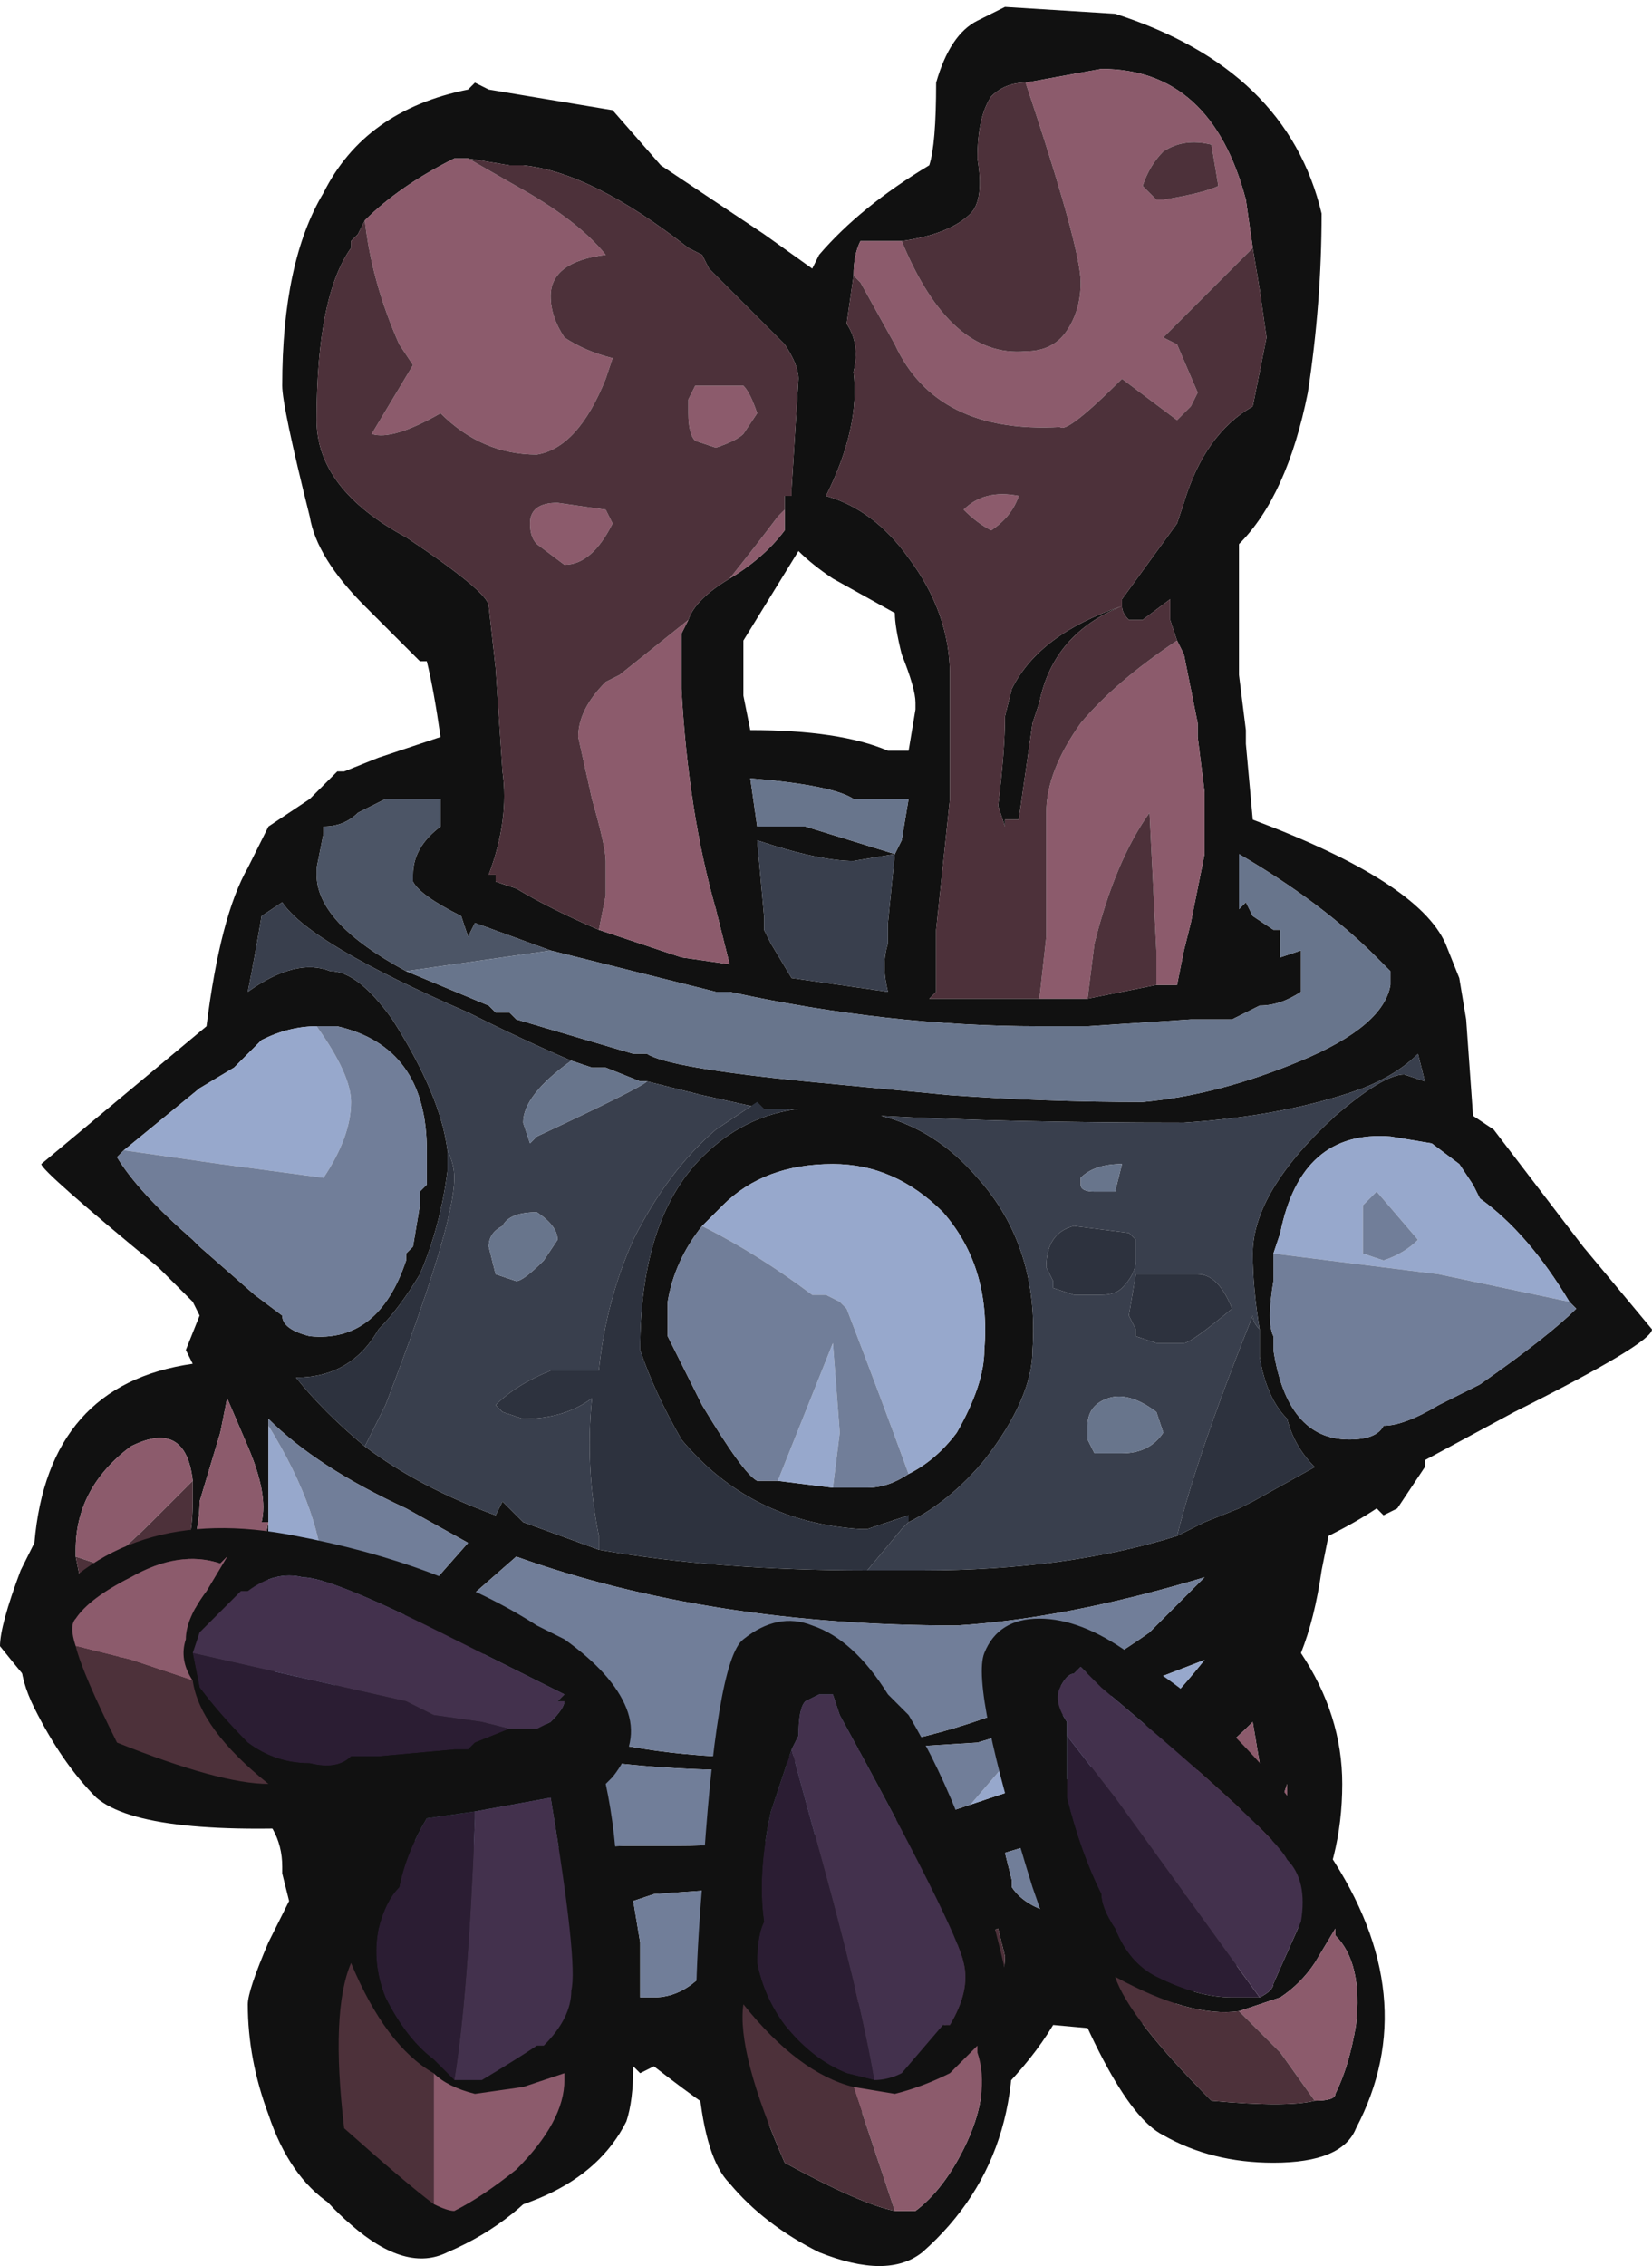 <?xml version="1.0" encoding="UTF-8" standalone="no"?>
<svg xmlns:ffdec="https://www.free-decompiler.com/flash" xmlns:xlink="http://www.w3.org/1999/xlink" ffdec:objectType="shape" height="16.45px" width="12.0px" xmlns="http://www.w3.org/2000/svg">
  <g transform="matrix(1.0, 0.0, 0.0, 1.0, 5.75, 16.25)">
    <path d="M2.35 -16.15 Q3.6 -15.75 3.85 -14.7 3.85 -14.05 3.75 -13.4 3.6 -12.65 3.25 -12.3 L3.25 -11.35 3.3 -10.95 3.3 -10.85 3.35 -10.3 Q4.55 -9.85 4.75 -9.4 L4.85 -9.15 4.9 -8.85 4.95 -8.15 5.1 -8.05 5.75 -7.2 6.25 -6.6 Q6.25 -6.5 5.25 -6.0 L4.6 -5.65 4.6 -5.6 4.4 -5.3 4.3 -5.25 4.25 -5.3 Q4.1 -5.2 3.9 -5.1 L3.85 -4.85 Q3.8 -4.5 3.7 -4.25 4.0 -3.8 4.0 -3.3 4.0 -2.75 3.75 -2.3 L2.45 -1.5 1.9 -1.55 Q1.75 -1.3 1.5 -1.05 L-0.35 -0.8 Q-0.55 -0.9 -1.0 -1.25 L-1.1 -1.2 -1.15 -1.25 Q-1.15 -1.0 -1.2 -0.85 -1.55 -0.15 -2.85 -0.1 -3.15 -0.1 -3.35 -0.25 -3.65 -0.45 -3.8 -0.9 -3.95 -1.3 -3.95 -1.7 -3.95 -1.8 -3.8 -2.15 L-3.65 -2.45 -3.7 -2.65 -3.7 -2.7 Q-3.7 -3.3 -4.8 -3.45 L-5.05 -3.5 Q-5.35 -3.8 -5.75 -4.3 -5.75 -4.45 -5.6 -4.85 L-5.5 -5.05 Q-5.4 -6.2 -4.35 -6.35 L-4.4 -6.45 -4.3 -6.7 -4.35 -6.8 -4.6 -7.05 Q-5.45 -7.75 -5.45 -7.8 L-4.25 -8.8 Q-4.15 -9.6 -3.95 -9.95 L-3.8 -10.25 -3.5 -10.45 -3.3 -10.65 -3.25 -10.65 -3.0 -10.75 -2.55 -10.9 Q-2.6 -11.25 -2.65 -11.45 L-2.7 -11.45 -3.1 -11.85 Q-3.45 -12.2 -3.5 -12.5 -3.7 -13.3 -3.7 -13.45 -3.7 -14.35 -3.4 -14.85 -3.1 -15.45 -2.35 -15.6 L-2.3 -15.65 -2.2 -15.6 -1.3 -15.45 -0.95 -15.05 -0.2 -14.55 0.15 -14.3 0.2 -14.4 Q0.5 -14.75 1.0 -15.05 1.05 -15.2 1.05 -15.65 1.15 -16.0 1.35 -16.1 L1.55 -16.2 2.35 -16.15 M1.7 -15.65 Q1.55 -15.65 1.45 -15.55 1.35 -15.4 1.35 -15.1 1.4 -14.8 1.3 -14.7 1.15 -14.55 0.8 -14.5 L0.5 -14.5 Q0.45 -14.4 0.45 -14.25 L0.4 -13.9 Q0.5 -13.75 0.45 -13.55 0.5 -13.15 0.25 -12.65 0.6 -12.55 0.85 -12.2 1.15 -11.8 1.15 -11.35 L1.15 -10.45 1.05 -9.5 1.05 -9.05 1.0 -9.0 1.8 -9.0 2.15 -9.0 2.65 -9.1 2.8 -9.1 2.85 -9.35 2.9 -9.55 3.0 -10.05 3.0 -10.5 2.95 -10.9 2.95 -11.0 2.85 -11.5 2.8 -11.6 2.75 -11.75 2.75 -11.9 2.55 -11.75 2.45 -11.75 Q2.4 -11.8 2.4 -11.85 L2.4 -11.9 2.8 -12.45 2.85 -12.6 Q3.0 -13.1 3.35 -13.3 L3.45 -13.8 3.4 -14.15 3.35 -14.45 3.3 -14.8 Q3.05 -15.75 2.25 -15.75 L1.7 -15.65 M0.0 -12.65 L0.0 -12.7 0.05 -13.5 Q0.05 -13.6 -0.05 -13.75 L-0.6 -14.3 -0.65 -14.4 -0.75 -14.45 Q-1.45 -15.0 -1.95 -15.05 L-2.05 -15.05 -2.35 -15.1 -2.45 -15.1 Q-2.85 -14.9 -3.1 -14.65 L-3.15 -14.55 -3.2 -14.5 -3.2 -14.45 Q-3.45 -14.1 -3.45 -13.2 -3.45 -12.7 -2.8 -12.35 -2.2 -11.95 -2.2 -11.85 L-2.15 -11.4 -2.1 -10.65 Q-2.05 -10.3 -2.2 -9.9 L-2.15 -9.9 -2.15 -9.85 -2.0 -9.8 Q-1.75 -9.65 -1.4 -9.5 -1.1 -9.4 -0.8 -9.3 L-0.45 -9.25 -0.55 -9.65 Q-0.75 -10.35 -0.8 -11.25 L-0.8 -11.65 -0.75 -11.75 Q-0.7 -11.9 -0.45 -12.05 -0.2 -12.2 -0.05 -12.4 L-0.05 -12.55 -0.05 -12.65 0.0 -12.65 M0.05 -12.25 L-0.35 -11.6 -0.35 -11.2 -0.3 -10.95 Q0.35 -10.95 0.7 -10.8 L0.85 -10.8 0.9 -11.1 0.9 -11.15 Q0.9 -11.25 0.8 -11.5 0.75 -11.7 0.75 -11.8 L0.3 -12.05 Q0.15 -12.15 0.05 -12.25 M1.55 -11.05 L1.6 -11.25 Q1.8 -11.65 2.4 -11.85 1.9 -11.65 1.8 -11.15 L1.75 -11.0 1.65 -10.3 1.55 -10.3 1.55 -10.25 1.5 -10.4 Q1.55 -10.8 1.55 -11.05 M0.85 -10.45 L0.45 -10.45 Q0.3 -10.55 -0.3 -10.6 L-0.25 -10.25 0.1 -10.25 0.75 -10.05 0.8 -10.15 0.85 -10.45 M0.7 -9.55 L0.75 -10.05 0.45 -10.0 Q0.2 -10.0 -0.25 -10.15 L-0.2 -9.6 -0.2 -9.5 -0.15 -9.4 0.0 -9.15 0.7 -9.05 Q0.65 -9.25 0.7 -9.4 L0.7 -9.55 M-2.8 -9.2 L-2.2 -8.95 -2.15 -8.9 -2.05 -8.9 -2.0 -8.85 -1.15 -8.6 -1.05 -8.6 Q-0.9 -8.5 0.1 -8.4 L1.15 -8.3 Q1.85 -8.25 2.55 -8.25 3.1 -8.3 3.7 -8.55 4.3 -8.8 4.35 -9.1 L4.35 -9.2 4.25 -9.3 Q3.85 -9.7 3.25 -10.05 L3.25 -9.65 3.3 -9.7 3.35 -9.6 3.5 -9.5 3.55 -9.5 3.55 -9.3 3.7 -9.35 3.7 -9.05 Q3.55 -8.95 3.4 -8.95 L3.2 -8.85 2.9 -8.85 2.15 -8.8 1.8 -8.8 Q0.7 -8.8 -0.45 -9.05 L-0.55 -9.05 -1.75 -9.35 -2.3 -9.55 -2.35 -9.45 -2.4 -9.6 Q-2.7 -9.75 -2.75 -9.85 L-2.75 -9.9 Q-2.75 -10.1 -2.55 -10.25 L-2.55 -10.45 -2.95 -10.45 -3.15 -10.35 Q-3.25 -10.25 -3.4 -10.25 L-3.4 -10.2 -3.45 -9.95 -3.45 -9.9 Q-3.45 -9.55 -2.8 -9.2 M0.85 -5.55 Q1.05 -5.65 1.2 -5.85 1.4 -6.2 1.4 -6.45 1.45 -7.05 1.1 -7.45 0.75 -7.8 0.3 -7.8 -0.2 -7.8 -0.5 -7.5 L-0.65 -7.35 Q-0.85 -7.1 -0.9 -6.8 L-0.9 -6.55 -0.65 -6.05 Q-0.35 -5.55 -0.25 -5.5 L-0.1 -5.5 0.3 -5.45 0.55 -5.45 Q0.7 -5.45 0.85 -5.55 M3.4 -6.6 Q3.35 -6.9 3.35 -7.15 3.35 -7.6 3.95 -8.15 4.3 -8.45 4.45 -8.45 L4.6 -8.4 4.55 -8.6 Q4.4 -8.45 4.15 -8.35 3.6 -8.15 2.85 -8.1 1.55 -8.1 0.65 -8.15 1.05 -8.05 1.35 -7.7 1.8 -7.2 1.75 -6.45 1.75 -6.1 1.4 -5.65 1.15 -5.35 0.85 -5.2 L0.85 -5.25 0.55 -5.15 0.5 -5.15 Q-0.3 -5.2 -0.8 -5.8 -1.0 -6.15 -1.1 -6.45 -1.1 -7.4 -0.65 -7.85 -0.35 -8.15 0.05 -8.2 L-0.2 -8.2 -0.65 -8.3 -1.05 -8.4 -1.1 -8.4 -1.35 -8.5 -1.45 -8.5 -1.6 -8.55 Q-1.95 -8.7 -2.35 -8.9 -3.5 -9.4 -3.7 -9.7 L-3.85 -9.6 Q-3.9 -9.3 -3.95 -9.05 -3.6 -9.3 -3.35 -9.2 -3.15 -9.2 -2.9 -8.85 -2.55 -8.3 -2.5 -7.9 -2.5 -7.85 -2.5 -7.75 -2.55 -7.35 -2.7 -7.0 -2.85 -6.75 -3.0 -6.6 -3.2 -6.25 -3.6 -6.25 -3.4 -6.0 -3.1 -5.75 -2.7 -5.45 -2.15 -5.25 L-2.1 -5.35 -1.95 -5.2 -1.4 -5.0 Q-0.55 -4.85 0.55 -4.85 L0.95 -4.85 Q2.0 -4.85 2.8 -5.1 L3.0 -5.2 3.25 -5.3 3.35 -5.35 3.8 -5.6 Q3.65 -5.75 3.6 -5.95 3.45 -6.1 3.4 -6.4 L3.4 -6.6 M3.25 -9.2 L3.25 -9.2 M3.5 -7.15 L3.5 -6.95 Q3.45 -6.65 3.5 -6.55 L3.5 -6.45 Q3.6 -5.8 4.05 -5.8 4.25 -5.8 4.3 -5.9 4.45 -5.9 4.7 -6.05 L5.0 -6.2 Q5.5 -6.55 5.7 -6.75 L5.65 -6.8 Q5.35 -7.3 5.0 -7.55 L4.95 -7.65 4.85 -7.8 4.65 -7.95 4.35 -8.0 Q3.7 -8.05 3.55 -7.3 L3.5 -7.15 M1.15 -3.1 L1.6 -3.25 1.9 -3.3 Q2.4 -3.45 3.0 -4.2 L2.35 -3.95 1.85 -3.75 1.35 -3.6 0.55 -3.55 -0.35 -3.4 Q-1.0 -3.4 -1.65 -3.5 L-3.35 -3.35 -3.05 -3.05 -2.95 -2.95 Q-2.65 -2.8 -1.2 -2.85 L-0.85 -2.85 Q0.0 -2.85 1.0 -3.1 L1.15 -3.1 M3.2 -2.95 L3.4 -3.45 3.35 -3.75 Q3.1 -3.5 2.75 -3.25 L3.2 -2.95 M1.55 -2.8 L1.6 -2.6 1.6 -2.55 Q1.7 -2.4 1.95 -2.35 L2.05 -2.95 1.55 -2.8 M-0.2 -1.9 L1.3 -1.5 Q1.55 -1.8 1.55 -2.05 L1.5 -2.25 0.4 -1.8 -0.2 -1.9 M2.85 -2.5 L3.25 -2.35 3.6 -3.15 3.6 -3.3 3.55 -3.15 2.85 -2.5 M0.5 -2.6 L1.3 -2.35 0.5 -2.6 M-0.1 -3.5 Q1.4 -3.55 2.6 -4.4 L3.0 -4.8 Q2.0 -4.5 1.2 -4.45 -0.6 -4.45 -2.0 -4.95 L-2.4 -4.6 -2.05 -3.85 Q-1.45 -3.55 -0.55 -3.5 L-0.1 -3.5 M-4.85 -7.9 L-4.9 -7.85 Q-4.75 -7.6 -4.35 -7.25 L-4.3 -7.2 -3.9 -6.85 -3.7 -6.7 Q-3.7 -6.6 -3.5 -6.55 -3.0 -6.5 -2.8 -7.1 L-2.8 -7.15 -2.75 -7.2 -2.7 -7.5 -2.7 -7.6 -2.65 -7.65 -2.65 -7.9 Q-2.65 -8.65 -3.3 -8.8 L-3.45 -8.8 Q-3.65 -8.8 -3.85 -8.7 -3.95 -8.6 -4.05 -8.5 L-4.3 -8.35 -4.85 -7.9 M-3.7 -3.7 L-3.1 -4.2 -2.35 -5.05 -2.8 -5.3 Q-3.45 -5.6 -3.8 -5.95 L-3.8 -5.9 -3.8 -4.55 -3.7 -3.7 M-3.85 -4.9 L-3.85 -4.95 -3.8 -5.2 -3.85 -5.2 Q-3.8 -5.4 -3.95 -5.75 L-4.1 -6.1 -4.15 -5.85 -4.3 -5.35 Q-4.3 -4.8 -4.9 -4.2 L-3.85 -4.9 M-5.2 -4.95 L-5.15 -4.7 -4.45 -4.85 Q-4.35 -5.05 -4.35 -5.35 L-4.35 -5.5 Q-4.4 -5.95 -4.8 -5.75 -5.2 -5.45 -5.2 -5.0 L-5.2 -4.95 M-2.4 -2.25 L-3.1 -1.55 -2.4 -2.25 M-2.25 -1.0 L-3.7 -1.35 -2.25 -1.0 M-1.1 -2.15 L-1.1 -1.75 -1.0 -1.75 Q-0.6 -1.75 -0.35 -2.45 L-0.3 -2.55 -1.0 -2.5 -1.15 -2.45 -1.1 -2.15" fill="#111111" fill-rule="evenodd" stroke="none"/>
    <path d="M0.8 -14.5 Q1.15 -13.65 1.7 -13.7 1.9 -13.7 2.0 -13.85 2.1 -14.0 2.1 -14.2 2.1 -14.45 1.7 -15.65 L2.25 -15.75 Q3.05 -15.75 3.3 -14.8 L3.35 -14.45 2.7 -13.8 2.8 -13.75 2.95 -13.4 2.9 -13.3 2.8 -13.2 2.4 -13.5 Q2.0 -13.1 1.95 -13.15 1.05 -13.1 0.75 -13.75 L0.5 -14.2 0.45 -14.25 Q0.45 -14.4 0.5 -14.5 L0.8 -14.5 M2.8 -11.6 L2.85 -11.5 2.95 -11.0 2.95 -10.9 3.0 -10.5 3.0 -10.05 2.9 -9.55 2.85 -9.35 2.8 -9.1 2.65 -9.1 2.65 -9.35 2.6 -10.35 Q2.35 -10.0 2.2 -9.4 L2.15 -9.0 1.8 -9.0 1.85 -9.45 1.85 -9.55 Q1.85 -10.1 1.85 -10.35 1.85 -10.65 2.1 -11.0 2.35 -11.3 2.8 -11.6 M2.7 -15.15 Q2.6 -15.05 2.55 -14.9 L2.65 -14.8 2.7 -14.8 Q3.0 -14.85 3.1 -14.9 L3.05 -15.2 Q2.85 -15.25 2.7 -15.15 M1.45 -12.4 Q1.35 -12.45 1.25 -12.55 1.4 -12.7 1.65 -12.65 1.6 -12.5 1.45 -12.4 M0.0 -12.7 L0.0 -12.65 0.0 -12.7 M-0.05 -12.55 L-0.05 -12.4 Q-0.2 -12.2 -0.45 -12.05 -0.25 -12.3 -0.1 -12.5 L-0.05 -12.55 M-0.75 -11.75 L-0.8 -11.65 -0.8 -11.25 Q-0.75 -10.35 -0.55 -9.65 L-0.45 -9.25 -0.8 -9.3 Q-1.1 -9.4 -1.4 -9.5 L-1.35 -9.75 -1.35 -10.0 Q-1.35 -10.1 -1.45 -10.45 L-1.55 -10.9 Q-1.55 -11.1 -1.35 -11.3 L-1.25 -11.35 -0.75 -11.75 M-3.1 -14.65 Q-2.85 -14.9 -2.45 -15.1 L-2.35 -15.1 -2.0 -14.9 Q-1.55 -14.65 -1.35 -14.4 -1.75 -14.35 -1.75 -14.1 -1.75 -13.95 -1.65 -13.8 -1.5 -13.7 -1.3 -13.65 L-1.35 -13.5 Q-1.55 -13.0 -1.85 -12.95 -2.25 -12.95 -2.55 -13.25 -2.9 -13.05 -3.05 -13.1 L-2.75 -13.6 -2.85 -13.75 Q-3.05 -14.2 -3.1 -14.65 M3.2 -2.95 L2.75 -3.25 Q3.1 -3.5 3.35 -3.75 L3.4 -3.45 3.2 -2.95 M0.4 -1.8 L-0.2 -1.9 0.4 -1.8 M3.25 -2.35 L2.85 -2.5 3.55 -3.15 3.6 -3.3 3.6 -3.15 3.25 -2.35 M1.3 -2.35 L0.5 -2.6 1.3 -2.35 M-0.35 -13.45 Q-0.3 -13.4 -0.25 -13.25 L-0.35 -13.1 Q-0.4 -13.05 -0.55 -13.0 L-0.7 -13.05 Q-0.75 -13.1 -0.75 -13.25 L-0.75 -13.35 -0.7 -13.45 -0.35 -13.45 M-1.3 -12.45 Q-1.45 -12.15 -1.65 -12.15 L-1.85 -12.3 Q-1.9 -12.35 -1.9 -12.45 -1.9 -12.6 -1.7 -12.6 L-1.35 -12.55 -1.3 -12.45 M-4.9 -4.2 Q-4.3 -4.8 -4.3 -5.35 L-4.15 -5.85 -4.1 -6.1 -3.95 -5.75 Q-3.8 -5.4 -3.85 -5.2 L-3.8 -5.2 -3.85 -4.95 -3.85 -4.9 -4.9 -4.2 M-5.2 -4.95 L-5.2 -5.0 Q-5.2 -5.45 -4.8 -5.75 -4.4 -5.95 -4.35 -5.5 L-4.65 -5.2 Q-4.95 -4.9 -5.05 -4.9 L-5.2 -4.95 M-3.1 -1.55 L-2.4 -2.25 -3.1 -1.55 M-3.7 -1.35 L-2.25 -1.0 -3.7 -1.35" fill="#8c5b6c" fill-rule="evenodd" stroke="none"/>
    <path d="M0.8 -14.5 Q1.15 -14.55 1.3 -14.7 1.4 -14.8 1.35 -15.1 1.35 -15.4 1.45 -15.55 1.55 -15.65 1.7 -15.65 2.1 -14.45 2.1 -14.2 2.1 -14.0 2.0 -13.85 1.9 -13.7 1.7 -13.7 1.15 -13.65 0.8 -14.5 M3.35 -14.45 L3.4 -14.15 3.45 -13.8 3.35 -13.3 Q3.0 -13.1 2.85 -12.6 L2.8 -12.45 2.4 -11.9 2.4 -11.85 Q2.4 -11.8 2.45 -11.75 L2.55 -11.75 2.75 -11.9 2.75 -11.75 2.8 -11.6 Q2.35 -11.3 2.1 -11.0 1.85 -10.65 1.85 -10.35 1.85 -10.1 1.85 -9.55 L1.85 -9.45 1.8 -9.0 1.0 -9.0 1.05 -9.05 1.05 -9.5 1.15 -10.45 1.15 -11.35 Q1.15 -11.8 0.85 -12.2 0.6 -12.55 0.25 -12.65 0.5 -13.15 0.45 -13.55 0.5 -13.75 0.4 -13.9 L0.45 -14.25 0.5 -14.2 0.75 -13.75 Q1.05 -13.1 1.95 -13.15 2.0 -13.1 2.4 -13.5 L2.8 -13.2 2.9 -13.3 2.95 -13.4 2.8 -13.75 2.7 -13.8 3.35 -14.45 M2.65 -9.1 L2.15 -9.0 2.2 -9.4 Q2.35 -10.0 2.6 -10.35 L2.65 -9.35 2.65 -9.1 M2.7 -15.15 Q2.85 -15.25 3.05 -15.2 L3.1 -14.9 Q3.0 -14.85 2.7 -14.8 L2.65 -14.8 2.55 -14.9 Q2.6 -15.05 2.7 -15.15 M1.45 -12.4 Q1.6 -12.5 1.65 -12.65 1.4 -12.7 1.25 -12.55 1.35 -12.45 1.45 -12.4 M0.0 -12.65 L-0.05 -12.65 -0.05 -12.55 -0.1 -12.5 Q-0.25 -12.3 -0.45 -12.05 -0.7 -11.9 -0.75 -11.75 L-1.25 -11.35 -1.35 -11.3 Q-1.55 -11.1 -1.55 -10.9 L-1.45 -10.45 Q-1.35 -10.1 -1.35 -10.0 L-1.35 -9.75 -1.4 -9.5 Q-1.75 -9.65 -2.0 -9.8 L-2.15 -9.85 -2.15 -9.9 -2.2 -9.9 Q-2.05 -10.3 -2.1 -10.65 L-2.15 -11.4 -2.2 -11.85 Q-2.2 -11.95 -2.8 -12.35 -3.45 -12.7 -3.45 -13.2 -3.45 -14.1 -3.2 -14.45 L-3.2 -14.5 -3.15 -14.55 -3.1 -14.65 Q-3.05 -14.2 -2.85 -13.75 L-2.75 -13.6 -3.05 -13.1 Q-2.9 -13.05 -2.55 -13.25 -2.25 -12.95 -1.85 -12.95 -1.55 -13.0 -1.35 -13.5 L-1.3 -13.65 Q-1.5 -13.7 -1.65 -13.8 -1.75 -13.95 -1.75 -14.1 -1.75 -14.35 -1.35 -14.4 -1.55 -14.65 -2.0 -14.9 L-2.35 -15.1 -2.05 -15.05 -1.95 -15.05 Q-1.45 -15.0 -0.75 -14.45 L-0.65 -14.4 -0.6 -14.3 -0.05 -13.75 Q0.05 -13.6 0.05 -13.5 L0.0 -12.7 0.0 -12.65 M1.55 -11.05 Q1.55 -10.8 1.5 -10.4 L1.55 -10.25 1.55 -10.3 1.65 -10.3 1.75 -11.0 1.8 -11.15 Q1.9 -11.65 2.4 -11.85 1.8 -11.65 1.6 -11.25 L1.55 -11.05 M2.75 -3.25 L3.2 -2.95 2.75 -3.25 M0.4 -1.8 L1.5 -2.25 1.55 -2.05 Q1.55 -1.8 1.3 -1.5 L-0.2 -1.9 0.4 -1.8 M3.25 -2.35 L2.85 -2.5 3.25 -2.35 M0.5 -2.6 L1.3 -2.35 0.5 -2.6 M-1.3 -12.45 L-1.35 -12.55 -1.7 -12.6 Q-1.9 -12.6 -1.9 -12.45 -1.9 -12.35 -1.85 -12.3 L-1.65 -12.15 Q-1.45 -12.15 -1.3 -12.45 M-0.35 -13.45 L-0.7 -13.45 -0.75 -13.35 -0.75 -13.25 Q-0.75 -13.1 -0.7 -13.05 L-0.55 -13.0 Q-0.4 -13.05 -0.35 -13.1 L-0.25 -13.25 Q-0.3 -13.4 -0.35 -13.45 M-4.9 -4.2 L-3.85 -4.9 -4.9 -4.2 M-4.35 -5.5 L-4.35 -5.35 Q-4.35 -5.05 -4.45 -4.85 L-5.15 -4.7 -5.2 -4.95 -5.05 -4.9 Q-4.95 -4.9 -4.65 -5.2 L-4.35 -5.5 M-3.1 -1.55 L-2.4 -2.25 -3.1 -1.55 M-3.7 -1.35 L-2.25 -1.0 -3.7 -1.35" fill="#4d313a" fill-rule="evenodd" stroke="none"/>
    <path d="M0.7 -9.55 L0.7 -9.4 Q0.65 -9.25 0.7 -9.05 L0.0 -9.15 -0.15 -9.4 -0.2 -9.5 -0.2 -9.6 -0.25 -10.15 Q0.2 -10.0 0.45 -10.0 L0.75 -10.05 0.7 -9.55 M0.85 -5.2 Q1.15 -5.35 1.4 -5.65 1.75 -6.1 1.75 -6.45 1.8 -7.2 1.35 -7.7 1.05 -8.05 0.65 -8.15 1.55 -8.1 2.85 -8.1 3.6 -8.15 4.15 -8.35 4.4 -8.45 4.55 -8.6 L4.6 -8.4 4.45 -8.45 Q4.3 -8.45 3.95 -8.15 3.35 -7.6 3.35 -7.15 3.35 -6.9 3.4 -6.6 3.35 -6.65 3.35 -6.7 2.95 -5.7 2.8 -5.1 2.0 -4.85 0.95 -4.85 L0.55 -4.85 0.8 -5.15 0.85 -5.2 M2.1 -7.7 L2.1 -7.65 Q2.1 -7.6 2.2 -7.6 L2.35 -7.6 2.4 -7.8 Q2.2 -7.8 2.1 -7.7 M2.5 -7.1 L2.5 -7.25 2.45 -7.3 2.05 -7.35 Q1.85 -7.3 1.85 -7.05 L1.9 -6.95 1.9 -6.9 2.05 -6.85 2.25 -6.85 Q2.35 -6.85 2.4 -6.9 2.5 -7.0 2.5 -7.1 M3.2 -6.75 Q3.1 -7.0 2.95 -7.0 L2.5 -7.0 2.45 -6.7 2.5 -6.6 2.5 -6.55 2.65 -6.5 2.85 -6.5 Q2.9 -6.5 3.2 -6.75 M2.15 -5.9 L2.15 -5.8 2.2 -5.7 2.4 -5.7 Q2.6 -5.7 2.7 -5.85 L2.65 -6.0 Q2.45 -6.15 2.3 -6.1 2.15 -6.05 2.15 -5.9 M-0.2 -8.2 L-0.25 -8.25 -0.55 -8.05 Q-0.9 -7.75 -1.15 -7.25 -1.35 -6.8 -1.4 -6.3 L-1.75 -6.3 Q-2.0 -6.2 -2.15 -6.05 L-2.1 -6.0 -1.95 -5.95 Q-1.65 -5.95 -1.45 -6.1 -1.5 -5.6 -1.4 -5.1 L-1.4 -5.0 -1.95 -5.2 -2.1 -5.35 -2.15 -5.25 Q-2.7 -5.45 -3.1 -5.75 L-2.95 -6.05 Q-2.45 -7.35 -2.45 -7.7 -2.45 -7.8 -2.5 -7.9 -2.55 -8.3 -2.9 -8.85 -3.15 -9.2 -3.35 -9.2 -3.6 -9.3 -3.95 -9.05 -3.9 -9.3 -3.85 -9.6 L-3.7 -9.7 Q-3.5 -9.4 -2.35 -8.9 -1.95 -8.7 -1.6 -8.55 -1.95 -8.3 -1.95 -8.1 L-1.9 -7.95 -1.85 -8.0 Q-1.1 -8.35 -1.05 -8.4 L-0.65 -8.3 -0.2 -8.2 M-1.85 -7.45 Q-2.05 -7.45 -2.1 -7.35 -2.2 -7.3 -2.2 -7.2 L-2.15 -7.0 -2.0 -6.95 Q-1.95 -6.95 -1.8 -7.1 L-1.7 -7.25 Q-1.7 -7.35 -1.85 -7.45" fill="#393f4d" fill-rule="evenodd" stroke="none"/>
    <path d="M-1.75 -9.35 L-2.8 -9.2 Q-3.45 -9.55 -3.45 -9.9 L-3.45 -9.95 -3.4 -10.2 -3.4 -10.25 Q-3.25 -10.25 -3.15 -10.35 L-2.95 -10.45 -2.55 -10.45 -2.55 -10.25 Q-2.75 -10.1 -2.75 -9.9 L-2.75 -9.85 Q-2.7 -9.75 -2.4 -9.6 L-2.35 -9.45 -2.3 -9.55 -1.75 -9.35" fill="#4c5566" fill-rule="evenodd" stroke="none"/>
    <path d="M-0.65 -7.35 L-0.5 -7.5 Q-0.2 -7.8 0.3 -7.8 0.75 -7.8 1.1 -7.45 1.45 -7.05 1.4 -6.45 1.4 -6.2 1.2 -5.85 1.05 -5.65 0.85 -5.55 0.65 -6.1 0.4 -6.75 L0.35 -6.8 0.25 -6.85 0.15 -6.85 Q-0.25 -7.15 -0.65 -7.35 M0.3 -5.45 L-0.1 -5.5 0.3 -6.5 0.35 -5.85 0.3 -5.45 M3.5 -7.15 L3.55 -7.3 Q3.7 -8.05 4.35 -8.0 L4.65 -7.95 4.85 -7.8 4.95 -7.65 5.0 -7.55 Q5.35 -7.3 5.65 -6.8 L4.7 -7.0 3.5 -7.15 M4.25 -7.6 L4.15 -7.5 Q4.15 -7.45 4.15 -7.3 4.15 -7.2 4.15 -7.15 L4.3 -7.1 Q4.45 -7.15 4.55 -7.25 L4.25 -7.6 M1.85 -3.75 L2.35 -3.95 3.0 -4.2 Q2.4 -3.45 1.9 -3.3 L1.6 -3.25 1.15 -3.1 1.3 -3.15 1.6 -3.5 1.85 -3.75 M-3.05 -3.05 L-3.35 -3.35 -3.05 -3.05 M-0.55 -3.5 L-0.1 -3.5 -0.55 -3.5 M-3.45 -8.8 Q-3.2 -8.45 -3.2 -8.25 -3.2 -8.0 -3.4 -7.7 L-4.15 -7.8 -4.85 -7.9 -4.3 -8.35 -4.05 -8.5 Q-3.95 -8.6 -3.85 -8.7 -3.65 -8.8 -3.45 -8.8 M-3.8 -5.9 Q-3.4 -5.25 -3.4 -4.75 L-3.7 -3.7 -3.8 -4.55 -3.8 -5.9" fill="#97a8cc" fill-rule="evenodd" stroke="none"/>
    <path d="M-0.65 -7.35 Q-0.25 -7.15 0.15 -6.85 L0.25 -6.85 0.35 -6.8 0.4 -6.75 Q0.65 -6.1 0.85 -5.55 0.7 -5.45 0.55 -5.45 L0.3 -5.45 0.35 -5.85 0.3 -6.5 -0.1 -5.5 -0.25 -5.5 Q-0.35 -5.55 -0.65 -6.05 L-0.9 -6.55 -0.9 -6.8 Q-0.85 -7.1 -0.65 -7.35 M5.65 -6.8 L5.7 -6.75 Q5.5 -6.55 5.0 -6.2 L4.7 -6.05 Q4.45 -5.9 4.3 -5.9 4.25 -5.8 4.05 -5.8 3.6 -5.8 3.5 -6.45 L3.5 -6.55 Q3.45 -6.65 3.5 -6.95 L3.5 -7.15 4.7 -7.0 5.65 -6.8 M4.25 -7.6 L4.55 -7.25 Q4.45 -7.15 4.3 -7.1 L4.15 -7.15 Q4.15 -7.2 4.15 -7.3 4.15 -7.45 4.15 -7.5 L4.25 -7.6 M1.85 -3.75 L1.6 -3.5 1.3 -3.15 1.15 -3.1 1.0 -3.1 Q0.0 -2.85 -0.85 -2.85 L-1.2 -2.85 Q-2.65 -2.8 -2.95 -2.95 L-3.05 -3.05 -3.35 -3.35 -1.65 -3.5 Q-1.0 -3.4 -0.35 -3.4 L0.55 -3.55 1.35 -3.6 1.85 -3.75 M1.55 -2.8 L2.05 -2.95 1.95 -2.35 Q1.7 -2.4 1.6 -2.55 L1.6 -2.6 1.55 -2.8 M-0.55 -3.5 Q-1.45 -3.55 -2.05 -3.85 L-2.4 -4.6 -2.0 -4.95 Q-0.6 -4.45 1.2 -4.45 2.0 -4.5 3.0 -4.8 L2.6 -4.4 Q1.4 -3.55 -0.1 -3.5 L-0.55 -3.5 M-3.45 -8.8 L-3.3 -8.8 Q-2.65 -8.65 -2.65 -7.9 L-2.65 -7.65 -2.7 -7.6 -2.7 -7.5 -2.75 -7.2 -2.8 -7.15 -2.8 -7.1 Q-3.0 -6.5 -3.5 -6.55 -3.7 -6.6 -3.7 -6.7 L-3.9 -6.85 -4.3 -7.2 -4.35 -7.25 Q-4.75 -7.6 -4.9 -7.85 L-4.85 -7.9 -4.15 -7.8 -3.4 -7.7 Q-3.2 -8.0 -3.2 -8.25 -3.2 -8.45 -3.45 -8.8 M-3.8 -5.9 L-3.8 -5.95 Q-3.45 -5.6 -2.8 -5.3 L-2.35 -5.05 -3.1 -4.2 -3.7 -3.7 -3.4 -4.75 Q-3.4 -5.25 -3.8 -5.9 M-1.1 -2.15 L-1.15 -2.45 -1.0 -2.5 -0.3 -2.55 -0.35 -2.45 Q-0.6 -1.75 -1.0 -1.75 L-1.1 -1.75 -1.1 -2.15" fill="#717e99" fill-rule="evenodd" stroke="none"/>
    <path d="M0.85 -10.45 L0.8 -10.15 0.75 -10.05 0.1 -10.25 -0.25 -10.25 -0.3 -10.6 Q0.3 -10.55 0.45 -10.45 L0.85 -10.45 M-1.75 -9.35 L-0.55 -9.05 -0.45 -9.05 Q0.7 -8.8 1.8 -8.8 L2.15 -8.8 2.9 -8.85 3.2 -8.85 3.4 -8.95 Q3.55 -8.95 3.7 -9.05 L3.7 -9.35 3.55 -9.3 3.55 -9.5 3.5 -9.5 3.35 -9.6 3.3 -9.7 3.25 -9.65 3.25 -10.05 Q3.85 -9.7 4.25 -9.3 L4.35 -9.2 4.35 -9.1 Q4.3 -8.8 3.7 -8.55 3.1 -8.3 2.55 -8.25 1.85 -8.25 1.15 -8.3 L0.1 -8.4 Q-0.9 -8.5 -1.05 -8.6 L-1.15 -8.6 -2.0 -8.85 -2.05 -8.9 -2.15 -8.9 -2.2 -8.95 -2.8 -9.2 -1.75 -9.35 M2.1 -7.7 Q2.2 -7.8 2.4 -7.8 L2.35 -7.6 2.2 -7.6 Q2.1 -7.6 2.1 -7.65 L2.1 -7.7 M2.15 -5.9 Q2.15 -6.05 2.3 -6.1 2.45 -6.15 2.65 -6.0 L2.7 -5.85 Q2.6 -5.7 2.4 -5.7 L2.2 -5.7 2.15 -5.8 2.15 -5.9 M-1.05 -8.4 Q-1.1 -8.35 -1.85 -8.0 L-1.9 -7.95 -1.95 -8.1 Q-1.95 -8.3 -1.6 -8.55 L-1.45 -8.5 -1.35 -8.5 -1.1 -8.4 -1.05 -8.4 M-1.85 -7.45 Q-1.7 -7.35 -1.7 -7.25 L-1.8 -7.1 Q-1.95 -6.95 -2.0 -6.95 L-2.15 -7.0 -2.2 -7.2 Q-2.2 -7.3 -2.1 -7.35 -2.05 -7.45 -1.85 -7.45" fill="#68758c" fill-rule="evenodd" stroke="none"/>
    <path d="M0.85 -5.2 L0.8 -5.15 0.55 -4.85 Q-0.55 -4.85 -1.4 -5.0 L-1.4 -5.1 Q-1.5 -5.6 -1.45 -6.1 -1.65 -5.95 -1.95 -5.95 L-2.1 -6.0 -2.15 -6.05 Q-2.0 -6.2 -1.75 -6.3 L-1.4 -6.3 Q-1.35 -6.8 -1.15 -7.25 -0.9 -7.75 -0.55 -8.05 L-0.25 -8.25 -0.2 -8.2 0.05 -8.2 Q-0.35 -8.15 -0.65 -7.85 -1.1 -7.4 -1.1 -6.45 -1.0 -6.15 -0.8 -5.8 -0.3 -5.2 0.5 -5.15 L0.55 -5.15 0.85 -5.25 0.85 -5.2 M2.8 -5.1 Q2.95 -5.7 3.35 -6.7 3.35 -6.65 3.4 -6.6 L3.4 -6.4 Q3.45 -6.1 3.6 -5.95 3.65 -5.75 3.8 -5.6 L3.35 -5.35 3.25 -5.3 3.0 -5.2 2.8 -5.1 M2.5 -7.1 Q2.5 -7.0 2.4 -6.9 2.35 -6.85 2.25 -6.85 L2.05 -6.85 1.9 -6.9 1.9 -6.95 1.85 -7.05 Q1.85 -7.3 2.05 -7.35 L2.45 -7.3 2.5 -7.25 2.5 -7.1 M3.2 -6.75 Q2.9 -6.5 2.85 -6.5 L2.65 -6.5 2.5 -6.55 2.5 -6.6 2.45 -6.7 2.5 -7.0 2.95 -7.0 Q3.1 -7.0 3.2 -6.75 M-2.5 -7.9 Q-2.45 -7.8 -2.45 -7.7 -2.45 -7.35 -2.95 -6.05 L-3.1 -5.75 Q-3.4 -6.0 -3.6 -6.25 -3.2 -6.25 -3.0 -6.6 -2.85 -6.75 -2.7 -7.0 -2.55 -7.35 -2.5 -7.75 -2.5 -7.85 -2.5 -7.9" fill="#2d323e" fill-rule="evenodd" stroke="none"/>
    <path d="M0.6 -1.15 L0.4 -1.2 Q0.15 -1.3 -0.05 -1.55 -0.2 -1.75 -0.25 -2.0 -0.25 -2.2 -0.2 -2.3 -0.25 -2.65 -0.15 -3.1 L0.0 -3.55 0.15 -3.0 Q0.5 -1.75 0.6 -1.15 M3.4 -1.75 L3.2 -1.75 Q2.95 -1.75 2.65 -1.9 2.45 -2.0 2.35 -2.25 2.25 -2.4 2.25 -2.5 2.1 -2.8 2.0 -3.2 L2.0 -3.65 2.35 -3.2 3.4 -1.75 M-2.05 -3.7 L-2.3 -3.6 -2.35 -3.55 -2.45 -3.55 -3.0 -3.5 -3.2 -3.5 Q-3.3 -3.4 -3.5 -3.45 -3.75 -3.45 -3.95 -3.6 -4.15 -3.8 -4.3 -4.0 L-4.35 -4.25 -2.8 -3.9 -2.6 -3.8 -2.25 -3.75 -2.05 -3.7 M-2.45 -1.15 Q-2.5 -1.2 -2.6 -1.3 -2.8 -1.45 -2.95 -1.75 -3.05 -2.0 -3.0 -2.25 -2.95 -2.45 -2.85 -2.55 -2.8 -2.8 -2.65 -3.05 L-2.3 -3.1 -2.3 -3.05 Q-2.35 -1.75 -2.45 -1.15" fill="#2b1d33" fill-rule="evenodd" stroke="none"/>
    <path d="M0.6 -1.15 Q0.7 -1.15 0.8 -1.2 L1.1 -1.55 1.15 -1.55 Q1.3 -1.8 1.25 -2.0 1.2 -2.25 0.35 -3.8 L0.3 -3.95 0.2 -3.95 0.1 -3.9 Q0.05 -3.85 0.05 -3.65 L0.0 -3.55 -0.15 -3.1 Q-0.25 -2.65 -0.2 -2.3 -0.25 -2.2 -0.25 -2.0 -0.2 -1.75 -0.05 -1.55 0.15 -1.3 0.4 -1.2 L0.6 -1.15 M0.7 -3.95 L0.85 -3.8 Q1.3 -3.05 1.55 -1.95 1.8 -0.65 0.95 0.1 0.7 0.3 0.2 0.1 -0.2 -0.1 -0.45 -0.4 -0.8 -0.75 -0.65 -2.55 -0.55 -4.2 -0.35 -4.35 -0.1 -4.55 0.15 -4.45 0.45 -4.35 0.7 -3.95 M3.4 -1.75 Q3.5 -1.8 3.5 -1.85 L3.7 -2.3 Q3.75 -2.6 3.6 -2.75 3.5 -2.95 2.25 -4.0 L2.1 -4.15 2.05 -4.1 Q2.0 -4.1 1.95 -4.0 1.9 -3.9 2.0 -3.75 L2.0 -3.65 2.0 -3.2 Q2.1 -2.8 2.25 -2.5 2.25 -2.4 2.35 -2.25 2.45 -2.0 2.65 -1.9 2.95 -1.75 3.2 -1.75 L3.4 -1.75 M1.8 -4.5 Q2.1 -4.5 2.45 -4.25 L2.6 -4.15 Q3.3 -3.7 3.9 -2.8 4.6 -1.75 4.1 -0.8 4.0 -0.55 3.5 -0.55 3.05 -0.55 2.7 -0.75 2.3 -0.95 1.75 -2.55 1.3 -4.0 1.4 -4.25 1.5 -4.5 1.8 -4.5 M0.75 -0.2 Q0.85 -0.2 0.9 -0.2 1.1 -0.35 1.25 -0.65 1.45 -1.05 1.35 -1.35 L1.35 -1.4 1.15 -1.2 Q0.95 -1.1 0.75 -1.05 L0.45 -1.1 Q0.05 -1.2 -0.35 -1.7 -0.4 -1.35 -0.05 -0.55 0.5 -0.25 0.75 -0.2 M3.8 -1.0 Q3.95 -1.0 3.95 -1.05 4.05 -1.25 4.1 -1.55 4.15 -2.0 3.95 -2.2 L3.95 -2.25 3.8 -2.0 Q3.7 -1.85 3.55 -1.75 3.4 -1.7 3.25 -1.65 2.9 -1.6 2.35 -1.9 2.45 -1.6 3.05 -1.0 3.6 -0.95 3.8 -1.0 M-4.35 -4.25 L-4.3 -4.0 Q-4.15 -3.8 -3.95 -3.6 -3.75 -3.45 -3.5 -3.45 -3.3 -3.4 -3.2 -3.5 L-3.0 -3.5 -2.45 -3.55 -2.35 -3.55 -2.3 -3.6 -2.05 -3.7 -1.85 -3.7 -1.75 -3.75 Q-1.65 -3.85 -1.65 -3.9 L-1.7 -3.9 -1.65 -3.95 -2.55 -4.4 Q-3.35 -4.8 -3.55 -4.8 -3.75 -4.85 -3.95 -4.7 L-4.0 -4.7 -4.3 -4.4 -4.35 -4.25 M-1.65 -4.35 Q-1.3 -4.1 -1.2 -3.85 -1.1 -3.6 -1.3 -3.35 L-1.35 -3.3 Q-1.2 -2.6 -1.3 -1.65 -1.45 -0.35 -2.5 0.1 -2.8 0.25 -3.2 -0.1 -3.55 -0.4 -3.7 -0.8 -3.9 -1.25 -3.25 -2.9 L-3.2 -3.0 Q-4.7 -2.9 -5.05 -3.2 -5.3 -3.45 -5.5 -3.85 -5.7 -4.25 -5.5 -4.5 -4.85 -5.35 -3.6 -5.1 -2.55 -4.9 -1.85 -4.45 L-1.65 -4.35 M-5.2 -4.3 Q-5.15 -4.1 -4.9 -3.6 -4.15 -3.3 -3.8 -3.3 -4.3 -3.7 -4.35 -4.05 -4.45 -4.2 -4.4 -4.35 -4.4 -4.5 -4.25 -4.7 L-4.1 -4.95 -4.15 -4.9 Q-4.45 -5.0 -4.8 -4.8 -5.1 -4.65 -5.2 -4.5 -5.25 -4.45 -5.2 -4.3 M-2.6 -1.2 Q-2.95 -1.4 -3.2 -2.0 -3.35 -1.65 -3.25 -0.8 -2.8 -0.4 -2.6 -0.25 -2.5 -0.2 -2.45 -0.2 -2.25 -0.3 -2.0 -0.5 -1.65 -0.85 -1.65 -1.15 L-1.65 -1.2 -1.95 -1.1 -2.3 -1.05 Q-2.5 -1.1 -2.6 -1.2 M-2.3 -3.1 L-2.65 -3.05 Q-2.8 -2.8 -2.85 -2.55 -2.95 -2.45 -3.0 -2.25 -3.05 -2.0 -2.95 -1.75 -2.8 -1.45 -2.6 -1.3 -2.5 -1.2 -2.45 -1.15 -2.35 -1.15 -2.25 -1.15 -2.0 -1.3 -1.85 -1.4 L-1.8 -1.4 Q-1.6 -1.6 -1.6 -1.8 -1.55 -2.0 -1.75 -3.2 L-2.3 -3.1" fill="#111111" fill-rule="evenodd" stroke="none"/>
    <path d="M0.45 -1.1 L0.75 -1.05 Q0.95 -1.1 1.15 -1.2 L1.35 -1.4 1.35 -1.35 Q1.45 -1.05 1.25 -0.65 1.1 -0.35 0.9 -0.2 0.85 -0.2 0.75 -0.2 L0.45 -1.1 M3.25 -1.65 Q3.4 -1.7 3.55 -1.75 3.7 -1.85 3.8 -2.0 L3.95 -2.25 3.95 -2.2 Q4.15 -2.0 4.1 -1.55 4.05 -1.25 3.95 -1.05 3.95 -1.0 3.8 -1.0 L3.55 -1.35 3.25 -1.65 M-4.35 -4.05 L-4.8 -4.2 -5.2 -4.3 Q-5.25 -4.45 -5.2 -4.5 -5.1 -4.65 -4.8 -4.8 -4.45 -5.0 -4.15 -4.9 L-4.1 -4.95 -4.25 -4.7 Q-4.4 -4.5 -4.4 -4.35 -4.45 -4.2 -4.35 -4.05 M-2.6 -1.2 Q-2.5 -1.1 -2.3 -1.05 L-1.95 -1.1 -1.65 -1.2 -1.65 -1.15 Q-1.65 -0.85 -2.0 -0.5 -2.25 -0.3 -2.45 -0.2 -2.5 -0.2 -2.6 -0.25 L-2.6 -1.2" fill="#8c5b6c" fill-rule="evenodd" stroke="none"/>
    <path d="M0.0 -3.55 L0.05 -3.65 Q0.05 -3.85 0.1 -3.9 L0.2 -3.95 0.3 -3.95 0.35 -3.8 Q1.2 -2.25 1.25 -2.0 1.3 -1.8 1.15 -1.55 L1.1 -1.55 0.8 -1.2 Q0.7 -1.15 0.6 -1.15 0.5 -1.75 0.15 -3.0 L0.0 -3.55 M2.0 -3.65 L2.0 -3.75 Q1.9 -3.9 1.95 -4.0 2.0 -4.1 2.05 -4.1 L2.1 -4.15 2.25 -4.0 Q3.5 -2.95 3.6 -2.75 3.75 -2.6 3.7 -2.3 L3.5 -1.85 Q3.5 -1.8 3.4 -1.75 L2.35 -3.2 2.0 -3.65 M-2.05 -3.7 L-2.25 -3.75 -2.6 -3.8 -2.8 -3.9 -4.35 -4.25 -4.3 -4.4 -4.0 -4.7 -3.95 -4.7 Q-3.75 -4.85 -3.55 -4.8 -3.35 -4.8 -2.55 -4.4 L-1.65 -3.95 -1.7 -3.9 -1.65 -3.9 Q-1.65 -3.85 -1.75 -3.75 L-1.85 -3.7 -2.05 -3.7 M-2.3 -3.1 L-1.75 -3.2 Q-1.55 -2.0 -1.6 -1.8 -1.6 -1.6 -1.8 -1.4 L-1.85 -1.4 Q-2.0 -1.3 -2.25 -1.15 -2.35 -1.15 -2.45 -1.15 -2.35 -1.75 -2.3 -3.05 L-2.3 -3.1" fill="#43314d" fill-rule="evenodd" stroke="none"/>
    <path d="M0.75 -0.2 Q0.5 -0.25 -0.05 -0.55 -0.4 -1.35 -0.35 -1.7 0.05 -1.2 0.45 -1.1 L0.75 -0.2 M3.8 -1.0 Q3.6 -0.95 3.05 -1.0 2.45 -1.6 2.35 -1.9 2.9 -1.6 3.25 -1.65 L3.55 -1.35 3.8 -1.0 M-5.2 -4.3 L-4.8 -4.2 -4.35 -4.05 Q-4.3 -3.7 -3.8 -3.3 -4.15 -3.3 -4.9 -3.6 -5.15 -4.1 -5.2 -4.3 M-2.6 -0.25 Q-2.8 -0.4 -3.25 -0.8 -3.35 -1.65 -3.2 -2.0 -2.95 -1.4 -2.6 -1.2 L-2.6 -0.25" fill="#4d313a" fill-rule="evenodd" stroke="none"/>
  </g>
</svg>
